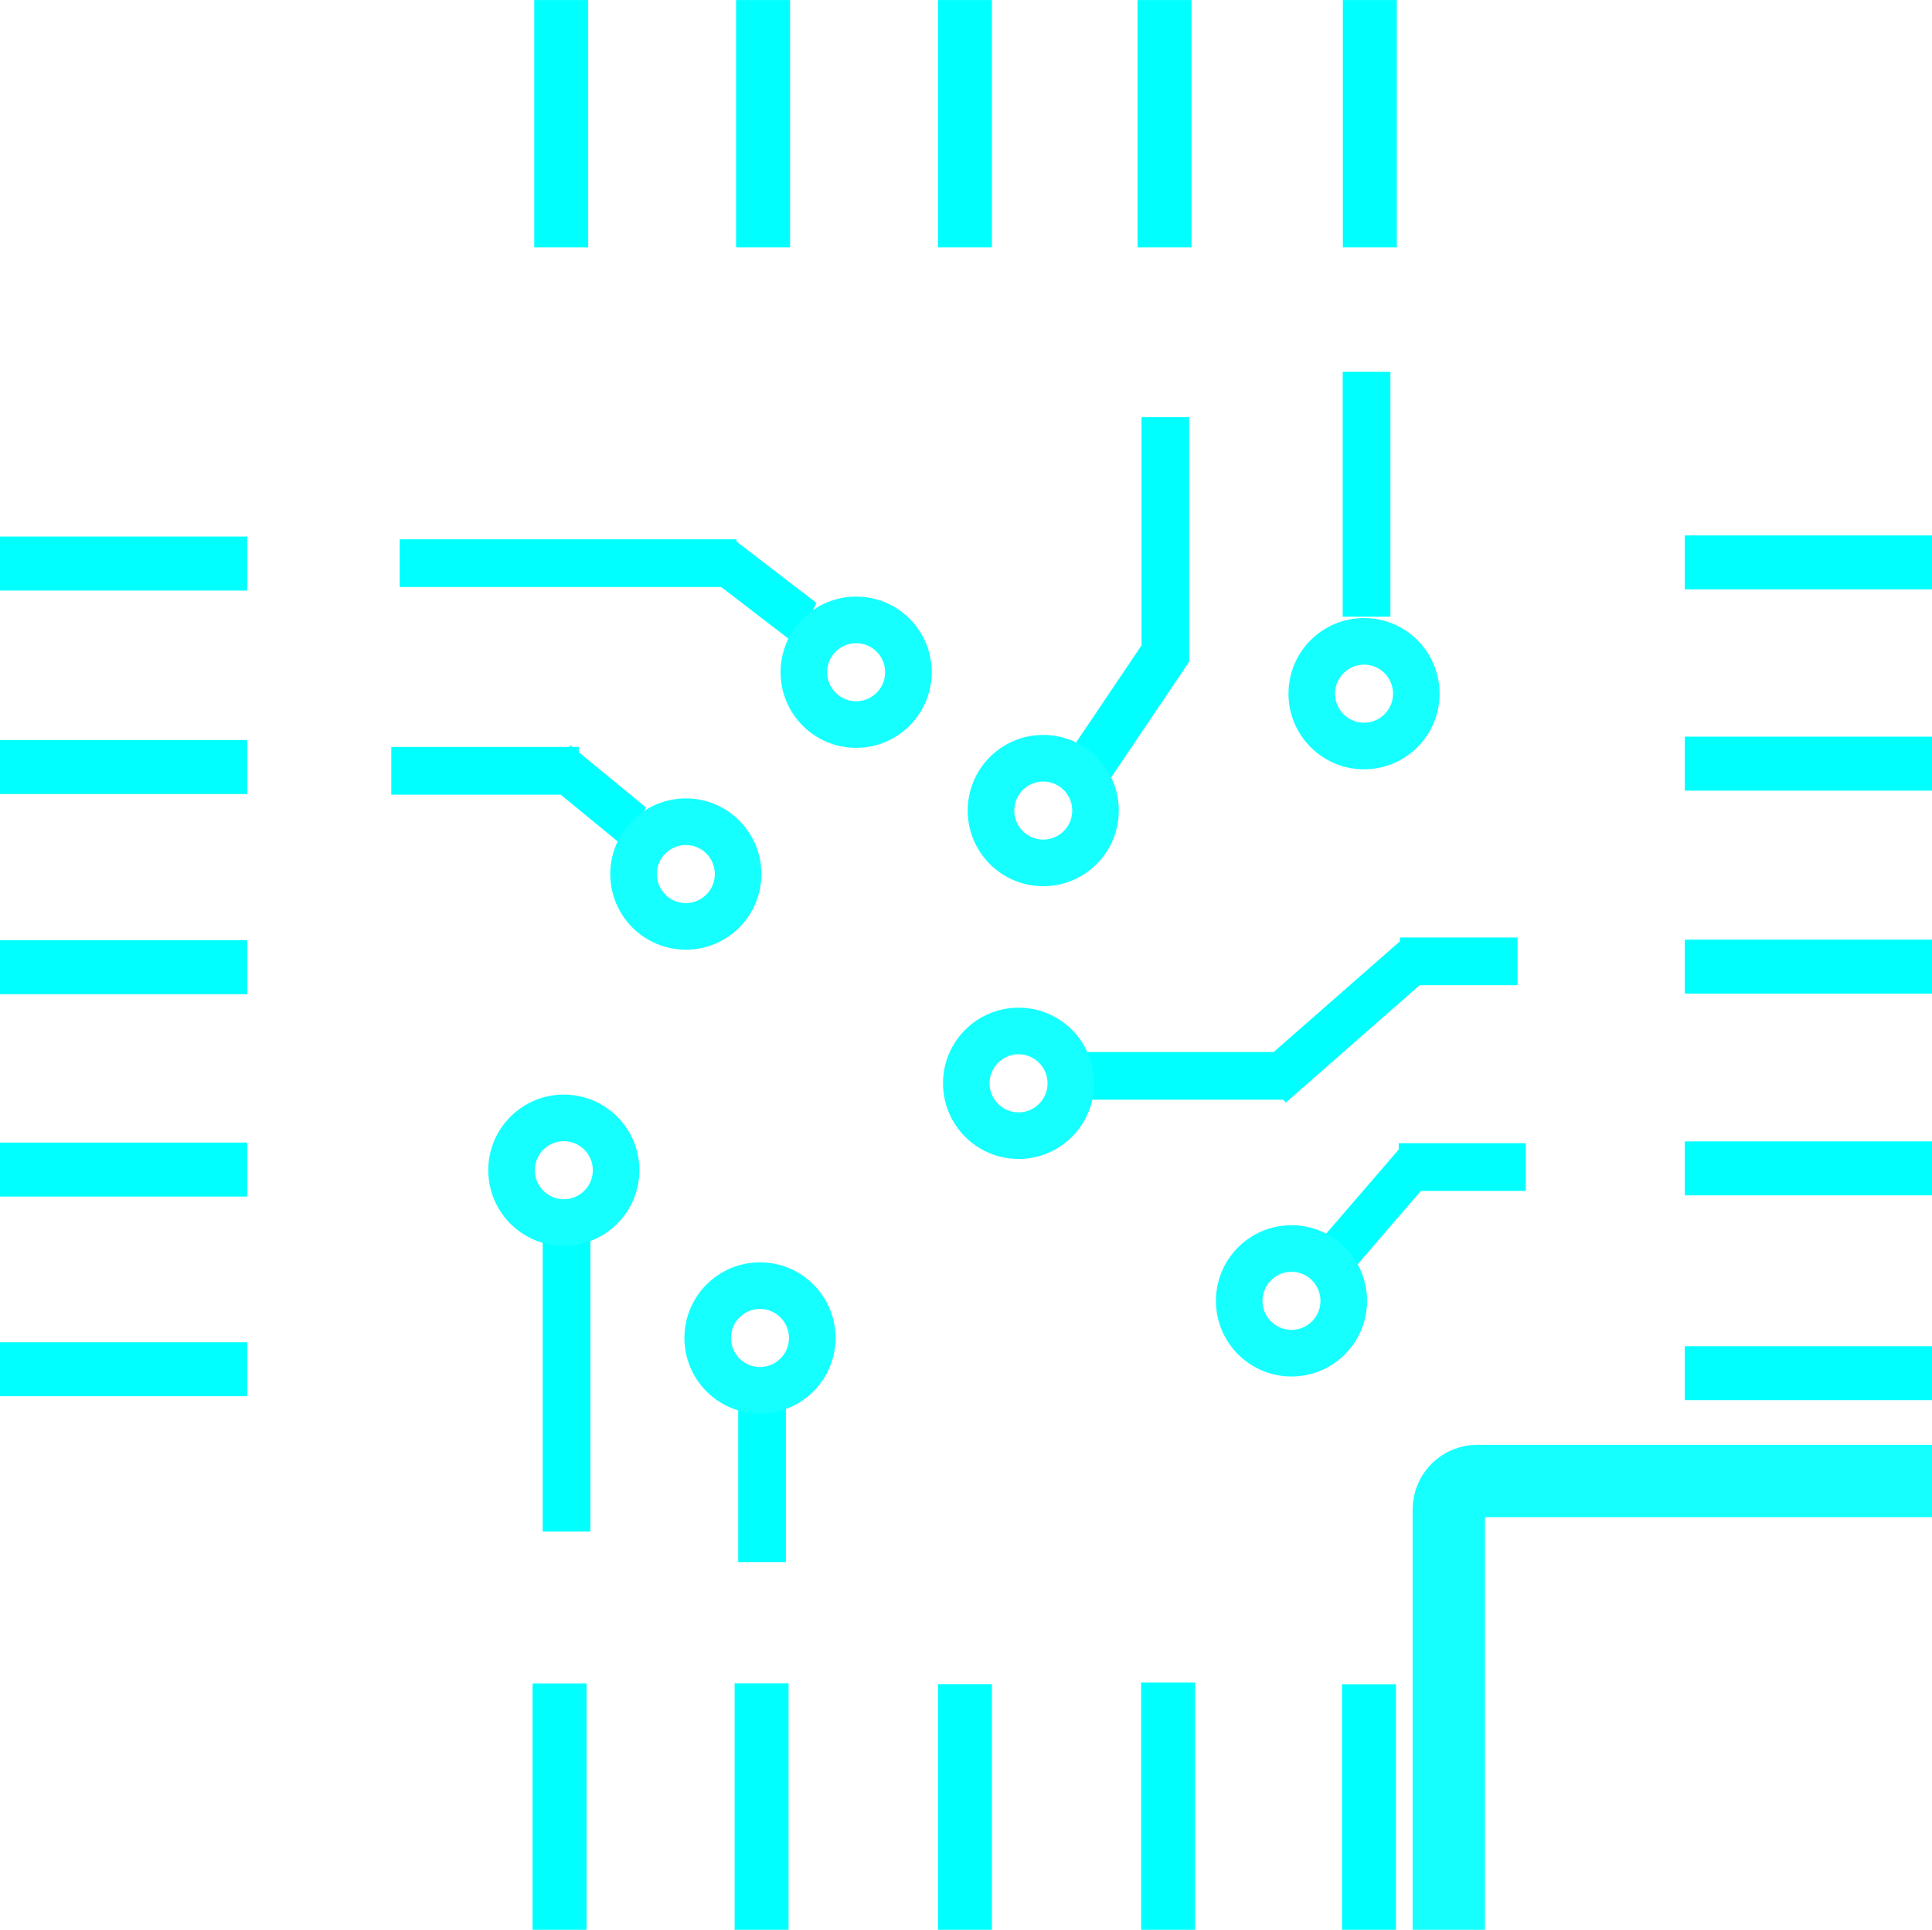 <?xml version="1.0" encoding="UTF-8" standalone="no"?>
<!-- Created with Inkscape (http://www.inkscape.org/) -->

<svg
   version="1.1"
   id="svg1"
   width="76.403"
   height="76.333"
   viewBox="0 0 76.403 76.333"
   sodipodi:docname="aramkor.svg"
   inkscape:version="1.3 (0e150ed6c4, 2023-07-21)"
   xmlns:inkscape="http://www.inkscape.org/namespaces/inkscape"
   xmlns:sodipodi="http://sodipodi.sourceforge.net/DTD/sodipodi-0.dtd"
   xmlns:xlink="http://www.w3.org/1999/xlink"
   xmlns="http://www.w3.org/2000/svg"
   xmlns:svg="http://www.w3.org/2000/svg">
  <defs
     id="defs1">
    <linearGradient
       id="swatch9"
       inkscape:swatch="solid">
      <stop
         style="stop-color:#000000;stop-opacity:1;"
         offset="0"
         id="stop9" />
    </linearGradient>
    <linearGradient
       id="swatch8"
       inkscape:swatch="solid">
      <stop
         style="stop-color:#000000;stop-opacity:1;"
         offset="0"
         id="stop8" />
    </linearGradient>
    <linearGradient
       id="swatch7"
       inkscape:swatch="solid">
      <stop
         style="stop-color:#000000;stop-opacity:1;"
         offset="0"
         id="stop7" />
    </linearGradient>
    <linearGradient
       id="swatch6"
       inkscape:swatch="solid">
      <stop
         style="stop-color:#000000;stop-opacity:1;"
         offset="0"
         id="stop6" />
    </linearGradient>
    <inkscape:path-effect
       effect="fillet_chamfer"
       id="path-effect3"
       is_visible="true"
       lpeversion="1"
       nodesatellites_param="F,0,0,1,0,0,0,1 @ F,0,0,1,0,0,0,1 @ F,0,0,1,0,0,0,1 @ F,0,0,1,0,0,0,1 @ F,0,0,1,0,0,0,1 @ F,0,0,1,0,0,0,1 @ F,0,0,1,0,0,0,1 @ F,0,0,1,0,0,0,1"
       radius="0"
       unit="px"
       method="auto"
       mode="F"
       chamfer_steps="1"
       flexible="false"
       use_knot_distance="true"
       apply_no_radius="true"
       apply_with_radius="true"
       only_selected="false"
       hide_knots="false" />
    <linearGradient
       id="swatch3"
       inkscape:swatch="solid">
      <stop
         style="stop-color:#15ffff;stop-opacity:1;"
         offset="0"
         id="stop3" />
    </linearGradient>
    <linearGradient
       inkscape:collect="always"
       xlink:href="#swatch3"
       id="linearGradient3"
       x1="40.467"
       y1="66.419"
       x2="92.371"
       y2="66.419"
       gradientUnits="userSpaceOnUse"
       gradientTransform="matrix(0.9,0,0,0.909,6.423,6.34)" />
    <linearGradient
       inkscape:collect="always"
       xlink:href="#swatch3"
       id="linearGradient17"
       gradientUnits="userSpaceOnUse"
       gradientTransform="matrix(0.99,0,0,1.058,0.625,-3.934)"
       x1="48.52"
       y1="74.114"
       x2="52.697"
       y2="74.114" />
    <linearGradient
       inkscape:collect="always"
       xlink:href="#swatch3"
       id="linearGradient18"
       gradientUnits="userSpaceOnUse"
       gradientTransform="matrix(0.99,0,0,1.058,8.381,2.696)"
       x1="48.52"
       y1="74.114"
       x2="52.697"
       y2="74.114" />
    <linearGradient
       inkscape:collect="always"
       xlink:href="#swatch3"
       id="linearGradient19"
       gradientUnits="userSpaceOnUse"
       gradientTransform="matrix(0.99,0,0,1.058,29.401,1.229)"
       x1="48.52"
       y1="74.114"
       x2="52.697"
       y2="74.114" />
    <linearGradient
       inkscape:collect="always"
       xlink:href="#swatch3"
       id="linearGradient20"
       gradientUnits="userSpaceOnUse"
       gradientTransform="matrix(0.99,0,0,1.058,18.607,-7.368)"
       x1="48.52"
       y1="74.114"
       x2="52.697"
       y2="74.114" />
    <linearGradient
       inkscape:collect="always"
       xlink:href="#swatch3"
       id="linearGradient21"
       gradientUnits="userSpaceOnUse"
       gradientTransform="matrix(0.99,0,0,1.058,32.27,-22.765)"
       x1="48.52"
       y1="74.114"
       x2="52.697"
       y2="74.114" />
    <linearGradient
       inkscape:collect="always"
       xlink:href="#swatch3"
       id="linearGradient22"
       gradientUnits="userSpaceOnUse"
       gradientTransform="matrix(0.99,0,0,1.058,19.584,-18.146)"
       x1="48.52"
       y1="74.114"
       x2="52.697"
       y2="74.114" />
    <linearGradient
       inkscape:collect="always"
       xlink:href="#swatch3"
       id="linearGradient23"
       gradientUnits="userSpaceOnUse"
       gradientTransform="matrix(0.99,0,0,1.058,12.184,-23.613)"
       x1="48.52"
       y1="74.114"
       x2="52.697"
       y2="74.114" />
    <linearGradient
       inkscape:collect="always"
       xlink:href="#swatch3"
       id="linearGradient24"
       gradientUnits="userSpaceOnUse"
       gradientTransform="matrix(0.99,0,0,1.058,5.45,-15.636)"
       x1="48.52"
       y1="74.114"
       x2="52.697"
       y2="74.114" />
  </defs>
  <sodipodi:namedview
     id="namedview1"
     pagecolor="#ffffff"
     bordercolor="#000000"
     borderopacity="0.25"
     inkscape:showpageshadow="2"
     inkscape:pageopacity="0.0"
     inkscape:pagecheckerboard="0"
     inkscape:deskcolor="#d1d1d1"
     inkscape:zoom="5.6265026"
     inkscape:cx="17.95076"
     inkscape:cy="66.382267"
     inkscape:window-width="1920"
     inkscape:window-height="1017"
     inkscape:window-x="-8"
     inkscape:window-y="-8"
     inkscape:window-maximized="1"
     inkscape:current-layer="layer3" />
  <g
     inkscape:groupmode="layer"
     id="layer3"
     inkscape:label="drawing"
     style="fill:#00ffff"
     transform="matrix(1,0,0,1.001,-28.43,-28.233)">
    <rect
       style="fill:#00ffff"
       id="rect1"
       width="9.775"
       height="2.133"
       x="28.43"
       y="49.409" />
    <rect
       style="fill:#00ffff"
       id="rect1-8"
       width="9.775"
       height="2.133"
       x="95.058"
       y="49.36" />
    <rect
       style="fill:#00ffff"
       id="rect1-8-2"
       width="9.775"
       height="2.133"
       x="28.207"
       y="-51.69"
       transform="rotate(90)" />
    <rect
       style="fill:#00ffff"
       id="rect1-8-2-85"
       width="9.775"
       height="2.133"
       x="94.728"
       y="-51.625"
       transform="rotate(90)" />
    <rect
       style="fill:#00ffff"
       id="rect1-8-2-5"
       width="9.775"
       height="2.133"
       x="94.72"
       y="-59.614"
       transform="rotate(90)" />
    <rect
       style="fill:#00ffff"
       id="rect1-8-2-84"
       width="9.775"
       height="2.133"
       x="94.759"
       y="-67.657"
       transform="rotate(90)" />
    <rect
       style="fill:#00ffff"
       id="rect1-8-2-3"
       width="9.775"
       height="2.133"
       x="94.688"
       y="-75.691"
       transform="rotate(90)" />
    <rect
       style="fill:#00ffff"
       id="rect1-8-2-28"
       width="9.775"
       height="2.133"
       x="94.765"
       y="-83.635"
       transform="rotate(90)" />
    <rect
       style="fill:#00ffff"
       id="rect1-8-2-7"
       width="9.775"
       height="2.133"
       x="28.207"
       y="-59.673"
       transform="rotate(90)" />
    <rect
       style="fill:#00ffff"
       id="rect1-8-2-0"
       width="9.775"
       height="2.133"
       x="28.207"
       y="-67.657"
       transform="rotate(90)" />
    <rect
       style="fill:#00ffff"
       id="rect1-8-2-2"
       width="9.775"
       height="2.133"
       x="28.207"
       y="-75.548"
       transform="rotate(90)" />
    <rect
       style="fill:#00ffff"
       id="rect1-8-2-8"
       width="9.775"
       height="2.133"
       x="28.207"
       y="-83.668"
       transform="rotate(90)" />
    <rect
       style="fill:#00ffff"
       id="rect1-43"
       width="9.775"
       height="2.133"
       x="95.058"
       y="57.315" />
    <rect
       style="fill:#00ffff"
       id="rect1-40"
       width="9.775"
       height="2.133"
       x="95.058"
       y="65.336" />
    <rect
       style="fill:#00ffff"
       id="rect1-1"
       width="9.775"
       height="2.133"
       x="95.058"
       y="73.308" />
    <rect
       style="fill:#00ffff"
       id="rect1-0"
       width="9.775"
       height="2.133"
       x="95.058"
       y="81.4" />
    <rect
       style="fill:#00ffff"
       id="rect1-2"
       width="9.775"
       height="2.133"
       x="28.43"
       y="57.448" />
    <rect
       style="fill:#00ffff"
       id="rect1-5"
       width="9.775"
       height="2.133"
       x="28.43"
       y="65.358" />
    <rect
       style="fill:#00ffff"
       id="rect1-4"
       width="9.775"
       height="2.133"
       x="28.43"
       y="73.355" />
    <rect
       style="fill:#00ffff"
       id="rect1-24"
       width="9.775"
       height="2.133"
       x="28.43"
       y="81.244" />
    <g
       id="g3">
      <path
         style="fill:none;fill-opacity:1;stroke:url(#linearGradient3);stroke-width:2.862;stroke-dasharray:none"
         id="rect2"
         width="46.737"
         height="46.737"
         x="42.862"
         y="43.364"
         inkscape:path-effect="#path-effect3"
         sodipodi:type="rect"
         d="m 43.993,43.364 h 44.475 c 0.627,0 1.131,0.504 1.131,1.131 v 44.475 c 0,0.627 -0.504,1.131 -1.131,1.131 h -44.475 c -0.627,0 -1.131,-0.504 -1.131,-1.131 v -44.475 c 0,-0.627 0.504,-1.131 1.131,-1.131 z"
         ry="1.131" />
    </g>
    <rect
       style="fill:#00ffff;fill-opacity:1;stroke-width:2.862;stroke-dasharray:none"
       id="rect3"
       width="13.321"
       height="1.885"
       x="44.237"
       y="49.516" />
    <rect
       style="fill:#00ffff;fill-opacity:1;stroke-width:2.135;stroke-dasharray:none"
       id="rect3-2"
       width="7.415"
       height="1.885"
       x="43.903"
       y="57.722" />
    <rect
       style="fill:#00ffff;fill-opacity:1;stroke-width:1.691;stroke-dasharray:none"
       id="rect3-2-8"
       width="4.65"
       height="1.885"
       x="83.792"
       y="65.251" />
    <rect
       style="fill:#00ffff;fill-opacity:1;stroke-width:1.514;stroke-dasharray:none"
       id="rect3-2-8-4"
       width="3.861"
       height="1.82"
       x="72.471"
       y="12.744"
       transform="matrix(0.773,0.634,-0.395,0.919,0,0)" />
    <rect
       style="fill:#00ffff;fill-opacity:1;stroke-width:1.553;stroke-dasharray:none"
       id="rect3-2-8-4-7"
       width="4.02"
       height="1.84"
       x="74.856"
       y="4.395"
       transform="matrix(0.793,0.609,-0.417,0.909,0,0)" />
    <rect
       style="fill:#00ffff;fill-opacity:1;stroke-width:2.145;stroke-dasharray:none"
       id="rect3-2-8-4-7-1"
       width="7.762"
       height="1.818"
       x="-18.427"
       y="104.382"
       transform="matrix(-0.752,0.659,0.671,0.742,0,0)" />
    <rect
       style="fill:#00ffff;fill-opacity:1;stroke-width:2.258;stroke-dasharray:none"
       id="rect3-2-8-2"
       width="8.295"
       height="1.885"
       x="71.05"
       y="69.776" />
    <rect
       style="fill:#00ffff;fill-opacity:1;stroke-width:1.758;stroke-dasharray:none"
       id="rect3-2-8-1"
       width="5.027"
       height="1.885"
       x="83.743"
       y="73.379" />
    <rect
       style="fill:#00ffff;fill-opacity:1;stroke-width:2.862;stroke-dasharray:none"
       id="rect4"
       width="1.885"
       height="11.813"
       x="49.893"
       y="76.913" />
    <rect
       style="fill:#00ffff;fill-opacity:1;stroke-width:2.108;stroke-dasharray:none"
       id="rect4-6"
       width="1.885"
       height="6.409"
       x="57.623"
       y="83.53" />
    <rect
       style="fill:#00ffff;fill-opacity:1;stroke-width:2.59;stroke-dasharray:none"
       id="rect4-6-2"
       width="1.885"
       height="9.677"
       x="73.573"
       y="44.688" />
    <rect
       style="fill:#00ffff;fill-opacity:1;stroke-width:2.59;stroke-dasharray:none"
       id="rect4-6-2-4"
       width="1.885"
       height="9.677"
       x="81.53"
       y="42.896" />
    <rect
       style="fill:#00ffff;fill-opacity:1;stroke-width:2.054;stroke-dasharray:none"
       id="rect4-6-2-4-5"
       width="2.008"
       height="5.71"
       x="95.089"
       y="-25.192"
       transform="matrix(0.632,0.775,-0.559,0.829,0,0)" />
    <rect
       style="fill:#00ffff;fill-opacity:1;stroke-width:2.664;stroke-dasharray:none"
       id="rect5-5"
       width="4.662"
       height="1.761"
       x="15.218"
       y="113.4"
       transform="matrix(0.653,-0.757,0.624,0.782,0,0)" />
    <ellipse
       style="fill:#00ffff;fill-opacity:0;stroke:url(#linearGradient17);stroke-width:1.842;stroke-dasharray:none;stroke-opacity:1"
       id="path8-3"
       cx="50.727"
       cy="74.447"
       rx="2.067"
       ry="2.068" />
    <ellipse
       style="fill:#00ffff;fill-opacity:0;stroke:url(#linearGradient18);stroke-width:1.842;stroke-dasharray:none;stroke-opacity:1"
       id="path8-7-3"
       cx="58.484"
       cy="81.076"
       rx="2.067"
       ry="2.068" />
    <ellipse
       style="fill:#00ffff;fill-opacity:0;stroke:url(#linearGradient19);stroke-width:1.842;stroke-dasharray:none;stroke-opacity:1"
       id="path8-4-9"
       cx="79.503"
       cy="79.609"
       rx="2.067"
       ry="2.068" />
    <ellipse
       style="fill:#00ffff;fill-opacity:0;stroke:url(#linearGradient20);stroke-width:1.842;stroke-dasharray:none;stroke-opacity:1"
       id="path8-5-2"
       cx="68.71"
       cy="71.013"
       rx="2.067"
       ry="2.068" />
    <ellipse
       style="fill:#00ffff;fill-opacity:0;stroke:url(#linearGradient21);stroke-width:1.842;stroke-dasharray:none;stroke-opacity:1"
       id="path8-58-9"
       cx="82.372"
       cy="55.616"
       rx="2.067"
       ry="2.068" />
    <ellipse
       style="fill:#00ffff;fill-opacity:0;stroke:url(#linearGradient22);stroke-width:1.842;stroke-dasharray:none;stroke-opacity:1"
       id="path8-48-6"
       cx="69.686"
       cy="60.235"
       rx="2.067"
       ry="2.068" />
    <ellipse
       style="fill:#00ffff;fill-opacity:0;stroke:url(#linearGradient23);stroke-width:1.842;stroke-dasharray:none;stroke-opacity:1"
       id="path8-2-2"
       cx="62.287"
       cy="54.768"
       rx="2.067"
       ry="2.068" />
    <ellipse
       style="fill:#00ffff;fill-opacity:0;stroke:url(#linearGradient24);stroke-width:1.842;stroke-dasharray:none;stroke-opacity:1"
       id="path8-57-4"
       cx="55.552"
       cy="62.744"
       rx="2.067"
       ry="2.068" />
  </g>
</svg>

